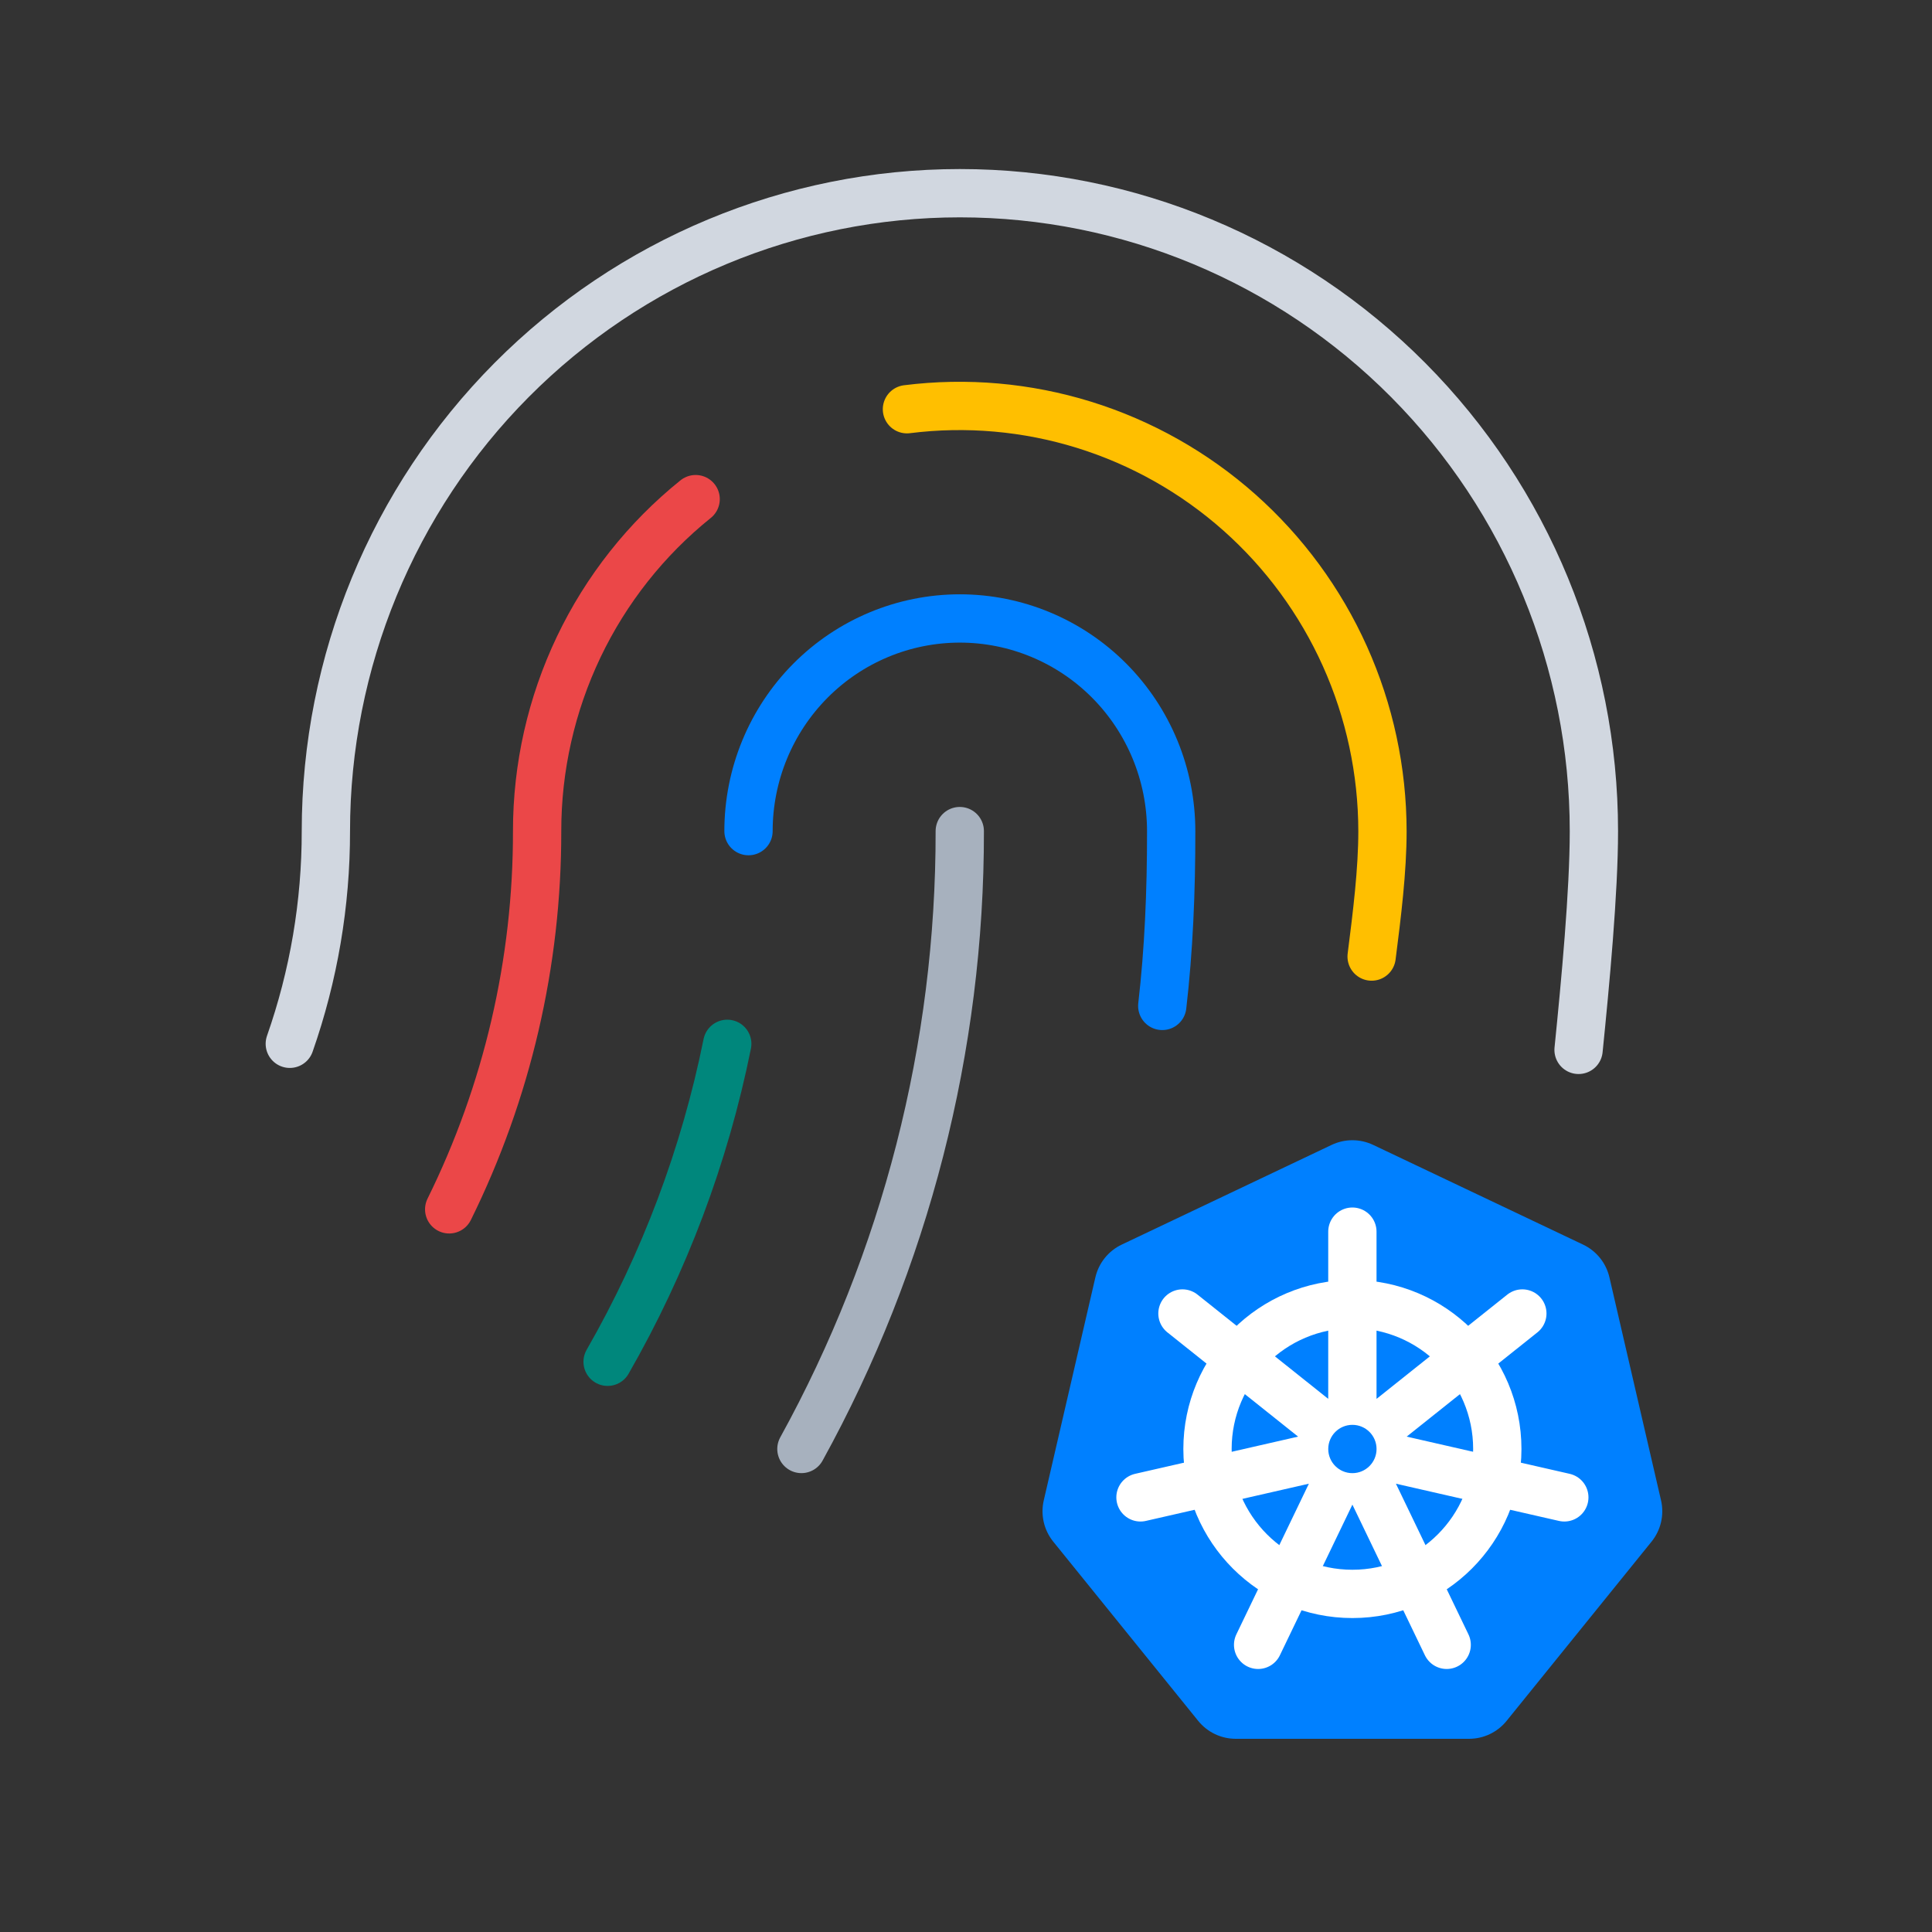 <svg width="80" height="80" viewBox="0 0 80 80" fill="none" xmlns="http://www.w3.org/2000/svg">
<rect x="0" y="0" width="80" height="80" fill="#333333" stroke="none"/>
<path d="M18.6 50.076C21.003 45.211 22.249 39.849 22.241 34.416C22.239 31.776 22.828 29.169 23.964 26.788C25.1 24.408 26.755 22.316 28.805 20.668" stroke="#EB4748" stroke-width="2" stroke-linecap="round" stroke-linejoin="round"/>
<path d="M39.742 34.414C39.756 43.365 37.499 52.171 33.185 59.999" stroke="#A7B1BE" stroke-width="2" stroke-linecap="round" stroke-linejoin="round"/>
<path d="M30.994 34.415C30.994 32.079 31.916 29.84 33.557 28.188C35.198 26.537 37.424 25.609 39.745 25.609C42.066 25.609 44.292 26.537 45.933 28.188C47.574 29.84 48.496 32.079 48.496 34.415C48.5 36.92 48.394 39.354 48.127 41.653" stroke="#0080FF" stroke-width="2" stroke-linecap="round" stroke-linejoin="round"/>
<path d="M12 43.221C12.992 40.393 13.497 37.415 13.494 34.416C13.494 27.41 16.26 20.691 21.183 15.737C26.107 10.783 32.784 8 39.747 8C46.71 8 53.387 10.783 58.311 15.737C63.234 20.691 66 27.41 66 34.416C66.001 36.924 65.645 40.705 65.365 43.473" stroke="#D1D7E0" stroke-width="2" stroke-linecap="round" stroke-linejoin="round"/>
<path d="M30.114 43.223C29.18 47.851 27.507 52.297 25.16 56.388" stroke="#00877C" stroke-width="2" stroke-linecap="round" stroke-linejoin="round"/>
<path d="M37.555 16.945C40.018 16.635 42.519 16.855 44.891 17.591C47.263 18.328 49.453 19.563 51.315 21.215C53.177 22.868 54.668 24.899 55.691 27.176C56.713 29.452 57.242 31.921 57.245 34.419C57.245 36.035 57.021 37.854 56.796 39.609" stroke="#FFBF00" stroke-width="2" stroke-linecap="round" stroke-linejoin="round"/>
<path d="M55.142 47.407C55.685 47.15 56.315 47.15 56.858 47.407L65.553 51.537C66.104 51.799 66.505 52.298 66.643 52.893L68.78 62.127C68.919 62.727 68.774 63.357 68.387 63.836L62.386 71.257C62.006 71.727 61.435 72 60.831 72H51.169C50.565 72 49.994 71.727 49.614 71.257L43.613 63.836C43.226 63.357 43.081 62.727 43.22 62.127L45.357 52.893C45.495 52.298 45.896 51.799 46.447 51.537L55.142 47.407Z" fill="#0080FF"/>
<circle cx="56" cy="60" r="6" stroke="white" stroke-width="2"/>
<path d="M55.999 60V51M55.999 60L48.963 54.389M55.999 60L47.225 62.003M55.999 60L52.096 68.109M56.001 60L63.037 54.389M56.001 60L64.775 62.003M56.001 60L59.904 68.109" stroke="white" stroke-width="2" stroke-linecap="round"/>
<circle cx="56" cy="60" r="1" fill="#0080FF"/>
</svg>
